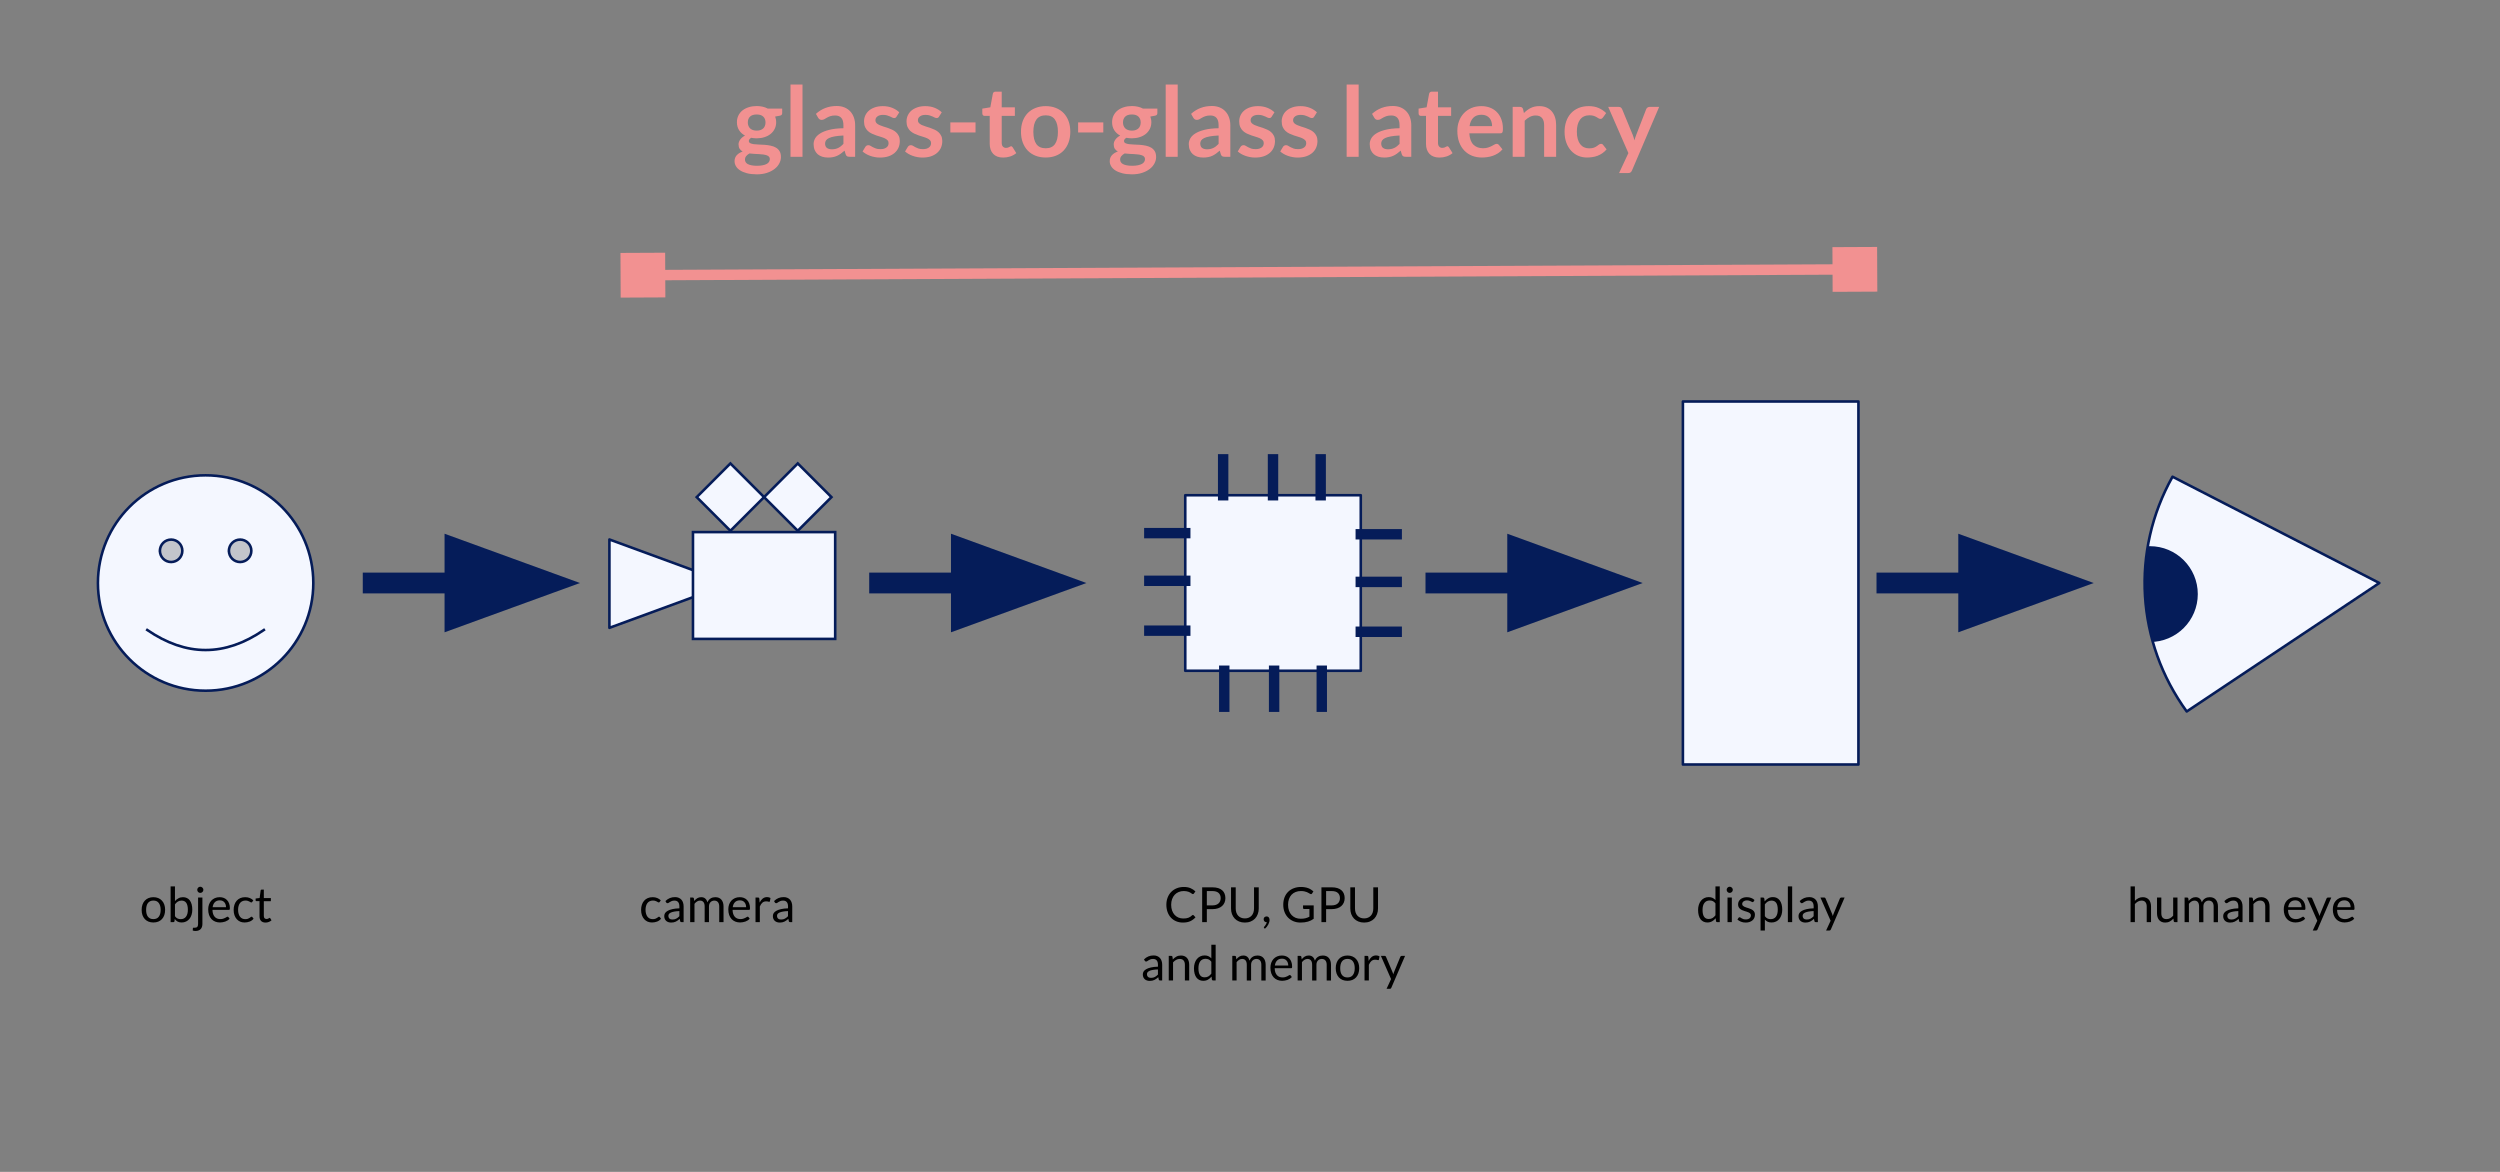 <?xml version="1.0" encoding="UTF-8" standalone="no"?>
<svg
   version="1.1"
   viewBox="0 0 960 450"
   fill="none"
   stroke="none"
   stroke-linecap="square"
   stroke-miterlimit="10"
   id="svg333"
   width="960"
   height="450"
   xmlns="http://www.w3.org/2000/svg"
   xmlns:svg="http://www.w3.org/2000/svg">
  <rect x="0" y="0" width="960" height="450" fill="#808080" stroke="none"/>
  <defs
     id="defs337">
    <clipPath
       clipPathUnits="userSpaceOnUse"
       id="clipPath1736">
      <circle
         style="fill:#051c59;fill-opacity:1;fill-rule:evenodd;stroke-width:1.376"
         id="circle1738"
         cx="844.615"
         cy="228.133"
         r="18.401" />
    </clipPath>
  </defs>
  <clipPath
     id="p.0">
    <path
       d="M 0,0 H 960 V 540 H 0 Z"
       clip-rule="nonzero"
       id="path190" />
  </clipPath>
  <path
     fill="#000000"
     fill-opacity="0"
     d="M 272.472,20.367 H 686.677 V 79.612 H 272.472 Z"
     fill-rule="evenodd"
     id="path195" />
  <path
     fill="#f29191"
     d="m 290.566,40.723 q 1.234,0 2.312,0.25 1.078,0.25 1.969,0.734 h 5.516 v 1.719 q 0,0.438 -0.234,0.688 -0.219,0.234 -0.75,0.328 l -1.719,0.312 q 0.188,0.484 0.281,1.031 0.109,0.531 0.109,1.141 0,1.406 -0.578,2.562 -0.562,1.141 -1.562,1.953 -1,0.797 -2.375,1.234 -1.375,0.438 -2.969,0.438 -1.094,0 -2.109,-0.203 -0.906,0.547 -0.906,1.219 0,0.578 0.531,0.844 0.531,0.266 1.406,0.391 0.875,0.109 1.969,0.141 1.109,0.016 2.266,0.109 1.156,0.094 2.25,0.328 1.109,0.234 1.969,0.734 0.875,0.5 1.406,1.375 0.531,0.875 0.531,2.234 0,1.266 -0.625,2.453 -0.625,1.203 -1.812,2.125 -1.188,0.938 -2.906,1.5 -1.719,0.578 -3.922,0.578 -2.172,0 -3.781,-0.422 -1.609,-0.422 -2.672,-1.125 -1.047,-0.688 -1.578,-1.609 -0.516,-0.906 -0.516,-1.891 0,-1.344 0.812,-2.266 0.828,-0.922 2.297,-1.453 -0.719,-0.391 -1.156,-1.047 -0.422,-0.656 -0.422,-1.703 0,-0.422 0.141,-0.875 0.156,-0.469 0.469,-0.906 0.312,-0.453 0.766,-0.844 0.469,-0.406 1.109,-0.734 -1.453,-0.781 -2.281,-2.078 -0.828,-1.312 -0.828,-3.062 0,-1.422 0.562,-2.562 0.562,-1.156 1.578,-1.969 1.031,-0.812 2.422,-1.234 1.391,-0.438 3.031,-0.438 z m 5.047,20.344 q 0,-0.562 -0.344,-0.906 -0.328,-0.359 -0.906,-0.547 -0.578,-0.203 -1.359,-0.297 -0.766,-0.094 -1.641,-0.141 -0.859,-0.047 -1.781,-0.094 -0.922,-0.047 -1.781,-0.156 -0.781,0.422 -1.266,1.016 -0.469,0.578 -0.469,1.344 0,0.516 0.25,0.953 0.25,0.438 0.797,0.75 0.562,0.312 1.438,0.484 0.875,0.188 2.141,0.188 1.297,0 2.219,-0.203 0.938,-0.188 1.547,-0.531 0.609,-0.344 0.875,-0.828 0.281,-0.469 0.281,-1.031 z m -5.047,-10.906 q 0.859,0 1.484,-0.234 0.641,-0.234 1.062,-0.641 0.422,-0.406 0.625,-0.984 0.219,-0.578 0.219,-1.266 0,-1.422 -0.859,-2.25 -0.844,-0.828 -2.531,-0.828 -1.703,0 -2.562,0.828 -0.844,0.828 -0.844,2.25 0,0.672 0.219,1.25 0.219,0.578 0.641,1 0.422,0.406 1.062,0.641 0.641,0.234 1.484,0.234 z m 17.599,-17.688 v 27.734 h -4.609 V 32.473 Z m 20.21,27.734 h -2.078 q -0.641,0 -1.016,-0.188 -0.375,-0.203 -0.562,-0.797 l -0.406,-1.375 q -0.734,0.656 -1.438,1.156 -0.703,0.5 -1.453,0.844 -0.734,0.328 -1.578,0.484 -0.844,0.172 -1.859,0.172 -1.219,0 -2.25,-0.328 -1.016,-0.328 -1.766,-0.969 -0.734,-0.656 -1.141,-1.625 -0.406,-0.984 -0.406,-2.266 0,-1.078 0.562,-2.125 0.578,-1.062 1.891,-1.906 1.328,-0.859 3.531,-1.422 2.203,-0.562 5.469,-0.625 v -1.125 q 0,-1.922 -0.812,-2.844 -0.812,-0.922 -2.359,-0.922 -1.125,0 -1.875,0.266 -0.734,0.25 -1.297,0.578 -0.547,0.328 -1.016,0.594 -0.453,0.25 -1.016,0.25 -0.469,0 -0.812,-0.234 -0.328,-0.25 -0.531,-0.594 l -0.844,-1.484 q 3.312,-3.016 7.969,-3.016 1.688,0 3,0.547 1.312,0.547 2.219,1.531 0.922,0.984 1.391,2.344 0.484,1.359 0.484,2.984 z m -8.953,-2.875 q 0.703,0 1.297,-0.125 0.609,-0.141 1.141,-0.391 0.531,-0.266 1.016,-0.641 0.5,-0.391 1,-0.922 v -3.219 q -2.016,0.094 -3.375,0.344 -1.344,0.25 -2.172,0.641 -0.812,0.391 -1.156,0.922 -0.344,0.516 -0.344,1.141 0,1.203 0.719,1.734 0.719,0.516 1.875,0.516 z m 24.854,-12.547 q -0.188,0.297 -0.391,0.422 -0.203,0.125 -0.516,0.125 -0.344,0 -0.734,-0.188 -0.375,-0.188 -0.875,-0.422 -0.5,-0.234 -1.156,-0.422 -0.641,-0.188 -1.516,-0.188 -1.359,0 -2.141,0.578 -0.781,0.578 -0.781,1.516 0,0.625 0.391,1.047 0.406,0.406 1.062,0.734 0.672,0.312 1.5,0.562 0.844,0.25 1.719,0.547 0.875,0.297 1.719,0.688 0.844,0.375 1.5,0.969 0.672,0.594 1.062,1.422 0.406,0.812 0.406,1.969 0,1.375 -0.5,2.547 -0.5,1.156 -1.484,2.016 -0.969,0.844 -2.391,1.328 -1.422,0.469 -3.281,0.469 -0.984,0 -1.938,-0.188 -0.938,-0.172 -1.812,-0.484 -0.859,-0.312 -1.594,-0.734 -0.734,-0.438 -1.297,-0.938 l 1.062,-1.766 q 0.203,-0.312 0.484,-0.469 0.281,-0.172 0.719,-0.172 0.422,0 0.797,0.25 0.391,0.234 0.891,0.516 0.516,0.266 1.188,0.516 0.688,0.234 1.734,0.234 0.812,0 1.406,-0.188 0.594,-0.203 0.969,-0.516 0.391,-0.312 0.562,-0.734 0.172,-0.422 0.172,-0.875 0,-0.672 -0.406,-1.094 -0.391,-0.438 -1.062,-0.75 -0.656,-0.312 -1.516,-0.562 -0.844,-0.25 -1.734,-0.547 -0.875,-0.312 -1.734,-0.703 -0.844,-0.406 -1.516,-1.016 -0.656,-0.625 -1.062,-1.516 -0.391,-0.906 -0.391,-2.172 0,-1.172 0.469,-2.234 0.469,-1.062 1.375,-1.859 0.906,-0.797 2.25,-1.266 1.359,-0.484 3.125,-0.484 1.984,0 3.609,0.656 1.625,0.656 2.703,1.719 z m 16.312,0 q -0.188,0.297 -0.391,0.422 -0.203,0.125 -0.516,0.125 -0.344,0 -0.734,-0.188 -0.375,-0.188 -0.875,-0.422 -0.5,-0.234 -1.156,-0.422 -0.641,-0.188 -1.516,-0.188 -1.359,0 -2.141,0.578 -0.781,0.578 -0.781,1.516 0,0.625 0.391,1.047 0.406,0.406 1.062,0.734 0.672,0.312 1.5,0.562 0.844,0.25 1.719,0.547 0.875,0.297 1.719,0.688 0.844,0.375 1.5,0.969 0.672,0.594 1.062,1.422 0.406,0.812 0.406,1.969 0,1.375 -0.5,2.547 -0.5,1.156 -1.484,2.016 -0.969,0.844 -2.391,1.328 -1.422,0.469 -3.281,0.469 -0.984,0 -1.938,-0.188 -0.938,-0.172 -1.812,-0.484 -0.859,-0.312 -1.594,-0.734 -0.734,-0.438 -1.297,-0.938 l 1.062,-1.766 q 0.203,-0.312 0.484,-0.469 0.281,-0.172 0.719,-0.172 0.422,0 0.797,0.25 0.391,0.234 0.891,0.516 0.516,0.266 1.188,0.516 0.688,0.234 1.734,0.234 0.812,0 1.406,-0.188 0.594,-0.203 0.969,-0.516 0.391,-0.312 0.562,-0.734 0.172,-0.422 0.172,-0.875 0,-0.672 -0.406,-1.094 -0.391,-0.438 -1.062,-0.75 -0.656,-0.312 -1.516,-0.562 -0.844,-0.25 -1.734,-0.547 -0.875,-0.312 -1.734,-0.703 -0.844,-0.406 -1.516,-1.016 -0.656,-0.625 -1.062,-1.516 -0.391,-0.906 -0.391,-2.172 0,-1.172 0.469,-2.234 0.469,-1.062 1.375,-1.859 0.906,-0.797 2.25,-1.266 1.359,-0.484 3.125,-0.484 1.984,0 3.609,0.656 1.625,0.656 2.703,1.719 z m 4.344,2.219 h 9.672 v 3.859 h -9.672 z m 20.291,13.5 q -2.484,0 -3.828,-1.406 -1.344,-1.406 -1.344,-3.891 V 44.504 h -1.938 q -0.375,0 -0.641,-0.234 -0.266,-0.25 -0.266,-0.734 v -1.828 l 3.078,-0.5 0.969,-5.219 q 0.078,-0.375 0.344,-0.578 0.266,-0.219 0.672,-0.219 h 2.391 v 6.031 h 5.047 v 3.281 h -5.047 v 10.391 q 0,0.891 0.453,1.391 0.453,0.5 1.203,0.5 0.422,0 0.703,-0.094 0.297,-0.109 0.5,-0.219 0.219,-0.109 0.391,-0.203 0.172,-0.109 0.344,-0.109 0.203,0 0.328,0.109 0.141,0.094 0.281,0.297 l 1.391,2.234 q -1.016,0.844 -2.328,1.281 -1.297,0.422 -2.703,0.422 z m 16.337,-19.75 q 2.141,0 3.891,0.703 1.75,0.688 2.969,1.953 1.234,1.266 1.906,3.094 0.672,1.828 0.672,4.094 0,2.281 -0.672,4.109 -0.672,1.828 -1.906,3.125 -1.219,1.281 -2.969,1.969 -1.75,0.688 -3.891,0.688 -2.156,0 -3.906,-0.688 -1.75,-0.688 -3,-1.969 -1.234,-1.297 -1.922,-3.125 -0.672,-1.828 -0.672,-4.109 0,-2.266 0.672,-4.094 0.688,-1.828 1.922,-3.094 1.25,-1.266 3,-1.953 1.75,-0.703 3.906,-0.703 z m 0,16.188 q 2.391,0 3.531,-1.594 1.156,-1.609 1.156,-4.719 0,-3.094 -1.156,-4.719 -1.141,-1.625 -3.531,-1.625 -2.422,0 -3.594,1.641 -1.156,1.625 -1.156,4.703 0,3.078 1.156,4.703 1.172,1.609 3.594,1.609 z m 12.44,-9.938 h 9.672 v 3.859 h -9.672 z m 20.635,-6.281 q 1.234,0 2.312,0.25 1.078,0.25 1.969,0.734 h 5.516 v 1.719 q 0,0.438 -0.234,0.688 -0.219,0.234 -0.75,0.328 l -1.719,0.312 q 0.188,0.484 0.281,1.031 0.109,0.531 0.109,1.141 0,1.406 -0.578,2.562 -0.562,1.141 -1.562,1.953 -1,0.797 -2.375,1.234 -1.375,0.438 -2.969,0.438 -1.094,0 -2.109,-0.203 -0.906,0.547 -0.906,1.219 0,0.578 0.531,0.844 0.531,0.266 1.406,0.391 0.875,0.109 1.969,0.141 1.109,0.016 2.266,0.109 1.156,0.094 2.25,0.328 1.109,0.234 1.969,0.734 0.875,0.5 1.406,1.375 0.531,0.875 0.531,2.234 0,1.266 -0.625,2.453 -0.625,1.203 -1.812,2.125 -1.188,0.938 -2.906,1.5 -1.719,0.578 -3.922,0.578 -2.172,0 -3.781,-0.422 -1.609,-0.422 -2.672,-1.125 -1.047,-0.688 -1.578,-1.609 -0.516,-0.906 -0.516,-1.891 0,-1.344 0.812,-2.266 0.828,-0.922 2.297,-1.453 -0.719,-0.391 -1.156,-1.047 -0.422,-0.656 -0.422,-1.703 0,-0.422 0.141,-0.875 0.156,-0.469 0.469,-0.906 0.312,-0.453 0.766,-0.844 0.469,-0.406 1.109,-0.734 -1.453,-0.781 -2.281,-2.078 -0.828,-1.312 -0.828,-3.062 0,-1.422 0.562,-2.562 0.562,-1.156 1.578,-1.969 1.031,-0.812 2.422,-1.234 1.391,-0.438 3.031,-0.438 z m 5.047,20.344 q 0,-0.562 -0.344,-0.906 -0.328,-0.359 -0.906,-0.547 -0.578,-0.203 -1.359,-0.297 -0.766,-0.094 -1.641,-0.141 -0.859,-0.047 -1.781,-0.094 -0.922,-0.047 -1.781,-0.156 -0.781,0.422 -1.266,1.016 -0.469,0.578 -0.469,1.344 0,0.516 0.25,0.953 0.25,0.438 0.797,0.75 0.562,0.312 1.438,0.484 0.875,0.188 2.141,0.188 1.297,0 2.219,-0.203 0.938,-0.188 1.547,-0.531 0.609,-0.344 0.875,-0.828 0.281,-0.469 0.281,-1.031 z m -5.047,-10.906 q 0.859,0 1.484,-0.234 0.641,-0.234 1.062,-0.641 0.422,-0.406 0.625,-0.984 0.219,-0.578 0.219,-1.266 0,-1.422 -0.859,-2.25 -0.844,-0.828 -2.531,-0.828 -1.703,0 -2.562,0.828 -0.844,0.828 -0.844,2.25 0,0.672 0.219,1.25 0.219,0.578 0.641,1 0.422,0.406 1.062,0.641 0.641,0.234 1.484,0.234 z m 17.599,-17.688 v 27.734 h -4.609 V 32.473 Z m 20.21,27.734 h -2.078 q -0.641,0 -1.016,-0.188 -0.375,-0.203 -0.562,-0.797 l -0.406,-1.375 q -0.734,0.656 -1.438,1.156 -0.703,0.5 -1.453,0.844 -0.734,0.328 -1.578,0.484 -0.844,0.172 -1.859,0.172 -1.219,0 -2.25,-0.328 -1.016,-0.328 -1.766,-0.969 -0.734,-0.656 -1.141,-1.625 -0.406,-0.984 -0.406,-2.266 0,-1.078 0.562,-2.125 0.578,-1.062 1.891,-1.906 1.328,-0.859 3.531,-1.422 2.203,-0.562 5.469,-0.625 v -1.125 q 0,-1.922 -0.812,-2.844 -0.812,-0.922 -2.359,-0.922 -1.125,0 -1.875,0.266 -0.734,0.25 -1.297,0.578 -0.547,0.328 -1.016,0.594 -0.453,0.25 -1.016,0.25 -0.469,0 -0.812,-0.234 -0.328,-0.25 -0.531,-0.594 l -0.844,-1.484 q 3.312,-3.016 7.969,-3.016 1.688,0 3,0.547 1.312,0.547 2.219,1.531 0.922,0.984 1.391,2.344 0.484,1.359 0.484,2.984 z m -8.953,-2.875 q 0.703,0 1.297,-0.125 0.609,-0.141 1.141,-0.391 0.531,-0.266 1.016,-0.641 0.5,-0.391 1,-0.922 v -3.219 q -2.016,0.094 -3.375,0.344 -1.344,0.25 -2.172,0.641 -0.812,0.391 -1.156,0.922 -0.344,0.516 -0.344,1.141 0,1.203 0.719,1.734 0.719,0.516 1.875,0.516 z m 24.854,-12.547 q -0.188,0.297 -0.391,0.422 -0.203,0.125 -0.516,0.125 -0.344,0 -0.734,-0.188 -0.375,-0.188 -0.875,-0.422 -0.5,-0.234 -1.156,-0.422 -0.641,-0.188 -1.516,-0.188 -1.359,0 -2.141,0.578 -0.781,0.578 -0.781,1.516 0,0.625 0.391,1.047 0.406,0.406 1.062,0.734 0.672,0.312 1.5,0.562 0.844,0.25 1.719,0.547 0.875,0.297 1.719,0.688 0.844,0.375 1.5,0.969 0.672,0.594 1.062,1.422 0.406,0.812 0.406,1.969 0,1.375 -0.5,2.547 -0.5,1.156 -1.484,2.016 -0.969,0.844 -2.391,1.328 -1.422,0.469 -3.281,0.469 -0.984,0 -1.938,-0.188 -0.938,-0.172 -1.812,-0.484 -0.859,-0.312 -1.594,-0.734 -0.734,-0.438 -1.297,-0.938 l 1.062,-1.766 q 0.203,-0.312 0.484,-0.469 0.281,-0.172 0.719,-0.172 0.422,0 0.797,0.25 0.391,0.234 0.891,0.516 0.516,0.266 1.188,0.516 0.688,0.234 1.734,0.234 0.812,0 1.406,-0.188 0.594,-0.203 0.969,-0.516 0.391,-0.312 0.562,-0.734 0.172,-0.422 0.172,-0.875 0,-0.672 -0.406,-1.094 -0.391,-0.438 -1.062,-0.75 -0.656,-0.312 -1.516,-0.562 -0.844,-0.25 -1.734,-0.547 -0.875,-0.312 -1.734,-0.703 -0.844,-0.406 -1.516,-1.016 -0.656,-0.625 -1.062,-1.516 -0.391,-0.906 -0.391,-2.172 0,-1.172 0.469,-2.234 0.469,-1.062 1.375,-1.859 0.906,-0.797 2.25,-1.266 1.359,-0.484 3.125,-0.484 1.984,0 3.609,0.656 1.625,0.656 2.703,1.719 z m 16.312,0 q -0.188,0.297 -0.391,0.422 -0.203,0.125 -0.516,0.125 -0.344,0 -0.734,-0.188 -0.375,-0.188 -0.875,-0.422 -0.5,-0.234 -1.156,-0.422 -0.641,-0.188 -1.516,-0.188 -1.359,0 -2.141,0.578 -0.781,0.578 -0.781,1.516 0,0.625 0.391,1.047 0.406,0.406 1.062,0.734 0.672,0.312 1.5,0.562 0.844,0.25 1.719,0.547 0.875,0.297 1.719,0.688 0.844,0.375 1.5,0.969 0.672,0.594 1.062,1.422 0.406,0.812 0.406,1.969 0,1.375 -0.5,2.547 -0.5,1.156 -1.484,2.016 -0.969,0.844 -2.391,1.328 -1.422,0.469 -3.281,0.469 -0.984,0 -1.938,-0.188 -0.938,-0.172 -1.812,-0.484 -0.859,-0.312 -1.594,-0.734 -0.734,-0.438 -1.297,-0.938 l 1.062,-1.766 q 0.203,-0.312 0.484,-0.469 0.281,-0.172 0.719,-0.172 0.422,0 0.797,0.25 0.391,0.234 0.891,0.516 0.516,0.266 1.188,0.516 0.688,0.234 1.734,0.234 0.812,0 1.406,-0.188 0.594,-0.203 0.969,-0.516 0.391,-0.312 0.562,-0.734 0.172,-0.422 0.172,-0.875 0,-0.672 -0.406,-1.094 -0.391,-0.438 -1.062,-0.75 -0.656,-0.312 -1.516,-0.562 -0.844,-0.25 -1.734,-0.547 -0.875,-0.312 -1.734,-0.703 -0.844,-0.406 -1.516,-1.016 -0.656,-0.625 -1.062,-1.516 -0.391,-0.906 -0.391,-2.172 0,-1.172 0.469,-2.234 0.469,-1.062 1.375,-1.859 0.906,-0.797 2.25,-1.266 1.359,-0.484 3.125,-0.484 1.984,0 3.609,0.656 1.625,0.656 2.703,1.719 z m 17.064,-12.312 V 60.207 H 517.11 V 32.473 Z m 20.21,27.734 h -2.078 q -0.641,0 -1.016,-0.188 -0.375,-0.203 -0.562,-0.797 l -0.406,-1.375 q -0.734,0.656 -1.438,1.156 -0.703,0.5 -1.453,0.844 -0.734,0.328 -1.578,0.484 -0.844,0.172 -1.859,0.172 -1.219,0 -2.25,-0.328 -1.016,-0.328 -1.766,-0.969 -0.734,-0.656 -1.141,-1.625 -0.406,-0.984 -0.406,-2.266 0,-1.078 0.562,-2.125 0.578,-1.062 1.891,-1.906 1.328,-0.859 3.531,-1.422 2.203,-0.562 5.469,-0.625 v -1.125 q 0,-1.922 -0.812,-2.844 -0.812,-0.922 -2.359,-0.922 -1.125,0 -1.875,0.266 -0.734,0.25 -1.297,0.578 -0.547,0.328 -1.016,0.594 -0.453,0.25 -1.016,0.25 -0.469,0 -0.812,-0.234 -0.328,-0.25 -0.531,-0.594 l -0.844,-1.484 q 3.312,-3.016 7.969,-3.016 1.688,0 3,0.547 1.312,0.547 2.219,1.531 0.922,0.984 1.391,2.344 0.484,1.359 0.484,2.984 z m -8.953,-2.875 q 0.703,0 1.297,-0.125 0.609,-0.141 1.141,-0.391 0.531,-0.266 1.016,-0.641 0.5,-0.391 1,-0.922 v -3.219 q -2.016,0.094 -3.375,0.344 -1.344,0.25 -2.172,0.641 -0.812,0.391 -1.156,0.922 -0.344,0.516 -0.344,1.141 0,1.203 0.719,1.734 0.719,0.516 1.875,0.516 z m 19.776,3.172 q -2.484,0 -3.828,-1.406 -1.344,-1.406 -1.344,-3.891 V 44.504 h -1.938 q -0.375,0 -0.641,-0.234 -0.266,-0.25 -0.266,-0.734 v -1.828 l 3.078,-0.5 0.969,-5.219 q 0.078,-0.375 0.344,-0.578 0.266,-0.219 0.672,-0.219 h 2.391 v 6.031 h 5.047 v 3.281 h -5.047 v 10.391 q 0,0.891 0.453,1.391 0.453,0.5 1.203,0.5 0.422,0 0.703,-0.094 0.297,-0.109 0.5,-0.219 0.219,-0.109 0.391,-0.203 0.172,-0.109 0.344,-0.109 0.203,0 0.328,0.109 0.141,0.094 0.281,0.297 l 1.391,2.234 q -1.016,0.844 -2.328,1.281 -1.297,0.422 -2.703,0.422 z m 16.071,-19.75 q 1.812,0 3.328,0.578 1.531,0.578 2.625,1.703 1.109,1.109 1.719,2.719 0.625,1.609 0.625,3.688 0,0.516 -0.047,0.859 -0.047,0.344 -0.172,0.547 -0.125,0.188 -0.328,0.281 -0.203,0.078 -0.531,0.078 H 564.214 q 0.203,2.953 1.578,4.344 1.391,1.375 3.672,1.375 1.109,0 1.922,-0.266 0.812,-0.266 1.422,-0.578 0.609,-0.312 1.062,-0.578 0.469,-0.266 0.891,-0.266 0.281,0 0.484,0.125 0.203,0.109 0.359,0.312 l 1.344,1.672 q -0.766,0.906 -1.719,1.516 -0.953,0.594 -2,0.969 -1.031,0.359 -2.109,0.5 -1.062,0.156 -2.078,0.156 -1.984,0 -3.703,-0.656 -1.719,-0.672 -3,-1.969 -1.266,-1.297 -2,-3.203 -0.719,-1.922 -0.719,-4.438 0,-1.953 0.625,-3.672 0.641,-1.734 1.828,-3.016 1.188,-1.281 2.891,-2.031 1.719,-0.75 3.859,-0.75 z m 0.094,3.312 q -2.016,0 -3.156,1.141 -1.141,1.125 -1.453,3.219 h 8.656 q 0,-0.891 -0.25,-1.688 -0.234,-0.797 -0.734,-1.391 -0.5,-0.594 -1.266,-0.938 -0.766,-0.344 -1.797,-0.344 z m 11.952,16.141 v -19.156 h 2.812 q 0.891,0 1.172,0.844 l 0.328,1.516 q 0.578,-0.594 1.219,-1.078 0.641,-0.484 1.359,-0.844 0.719,-0.359 1.531,-0.547 0.828,-0.188 1.797,-0.188 1.578,0 2.781,0.531 1.219,0.531 2.031,1.5 0.812,0.953 1.234,2.297 0.422,1.328 0.422,2.938 v 12.188 h -4.609 v -12.188 q 0,-1.75 -0.812,-2.703 -0.812,-0.969 -2.438,-0.969 -1.203,0 -2.25,0.547 -1.047,0.531 -1.969,1.469 v 13.844 z m 34.674,-15.094 q -0.203,0.25 -0.406,0.406 -0.188,0.141 -0.562,0.141 -0.359,0 -0.703,-0.203 -0.328,-0.219 -0.797,-0.484 -0.469,-0.281 -1.109,-0.484 -0.641,-0.219 -1.594,-0.219 -1.219,0 -2.141,0.438 -0.906,0.438 -1.516,1.266 -0.594,0.812 -0.906,1.984 -0.297,1.156 -0.297,2.641 0,1.531 0.328,2.734 0.328,1.188 0.938,2 0.625,0.812 1.5,1.234 0.875,0.406 1.984,0.406 1.094,0 1.781,-0.266 0.688,-0.266 1.141,-0.594 0.469,-0.328 0.812,-0.594 0.344,-0.281 0.781,-0.281 0.562,0 0.844,0.438 l 1.312,1.672 q -0.75,0.906 -1.656,1.516 -0.891,0.594 -1.859,0.969 -0.953,0.359 -1.984,0.5 -1.031,0.156 -2.031,0.156 -1.781,0 -3.344,-0.656 -1.562,-0.672 -2.734,-1.938 -1.172,-1.266 -1.859,-3.109 -0.672,-1.844 -0.672,-4.188 0,-2.109 0.609,-3.906 0.609,-1.812 1.781,-3.125 1.172,-1.312 2.906,-2.062 1.75,-0.75 4,-0.75 2.141,0 3.75,0.703 1.625,0.688 2.922,1.969 z m 11.134,20.359 q -0.203,0.484 -0.531,0.734 -0.312,0.25 -0.984,0.25 h -3.438 l 3.578,-7.672 -7.75,-17.734 h 4.031 q 0.562,0 0.859,0.266 0.297,0.266 0.453,0.594 l 4.094,9.938 q 0.203,0.484 0.344,1.016 0.156,0.516 0.266,1.031 0.156,-0.531 0.328,-1.031 0.172,-0.516 0.375,-1.031 l 3.844,-9.922 q 0.156,-0.375 0.5,-0.609 0.344,-0.25 0.781,-0.25 h 3.688 z"
     fill-rule="nonzero"
     id="path197" />
  <path
     fill="#f4f7ff"
     d="m 37.604,223.877 v 0 c 0,-22.839 18.515,-41.354 41.354,-41.354 22.839,0 41.354,18.515 41.354,41.354 0,22.839 -18.515,41.354 -41.354,41.354 -22.839,0 -41.354,-18.515 -41.354,-41.354 z"
     fill-rule="evenodd"
     id="path199" />
  <path
     fill="#c3c5cb"
     d="m 61.402,211.509 c 0,-2.379 1.929,-4.308 4.308,-4.308 2.379,0 4.308,1.929 4.308,4.308 0,2.379 -1.929,4.308 -4.308,4.308 -2.379,0 -4.308,-1.929 -4.308,-4.308 m 26.497,0 c 0,-2.379 1.929,-4.308 4.308,-4.308 2.379,0 4.308,1.929 4.308,4.308 0,2.379 -1.929,4.308 -4.308,4.308 -2.379,0 -4.308,-1.929 -4.308,-4.308"
     fill-rule="evenodd"
     id="path201" />
  <path
     fill="#000000"
     fill-opacity="0"
     d="m 56.544,241.912 q 22.414,15.394 44.776,0"
     fill-rule="evenodd"
     id="path203" />
  <path
     fill="#000000"
     fill-opacity="0"
     d="m 37.604,223.877 v 0 c 0,-22.839 18.515,-41.354 41.354,-41.354 22.839,0 41.354,18.515 41.354,41.354 0,22.839 -18.515,41.354 -41.354,41.354 -22.839,0 -41.354,-18.515 -41.354,-41.354 z"
     fill-rule="evenodd"
     id="path205" />
  <path
     stroke="#051c59"
     stroke-width="1"
     stroke-linejoin="round"
     stroke-linecap="butt"
     d="m 61.402,211.509 c 0,-2.379 1.929,-4.308 4.308,-4.308 2.379,0 4.308,1.929 4.308,4.308 0,2.379 -1.929,4.308 -4.308,4.308 -2.379,0 -4.308,-1.929 -4.308,-4.308 m 26.497,0 c 0,-2.379 1.929,-4.308 4.308,-4.308 2.379,0 4.308,1.929 4.308,4.308 0,2.379 -1.929,4.308 -4.308,4.308 -2.379,0 -4.308,-1.929 -4.308,-4.308"
     fill-rule="evenodd"
     id="path207" />
  <path
     stroke="#051c59"
     stroke-width="1"
     stroke-linejoin="round"
     stroke-linecap="butt"
     d="m 56.544,241.912 q 22.414,15.394 44.776,0"
     fill-rule="evenodd"
     id="path209" />
  <path
     stroke="#051c59"
     stroke-width="1"
     stroke-linejoin="round"
     stroke-linecap="butt"
     d="m 37.604,223.877 v 0 c 0,-22.839 18.515,-41.354 41.354,-41.354 22.839,0 41.354,18.515 41.354,41.354 0,22.839 -18.515,41.354 -41.354,41.354 -22.839,0 -41.354,-18.515 -41.354,-41.354 z"
     fill-rule="evenodd"
     id="path211" />
  <path
     fill="#000000"
     fill-opacity="0"
     d="m 143.307,223.877 h 31.402"
     fill-rule="evenodd"
     id="path213" />
  <path
     stroke="#051c59"
     stroke-width="8"
     stroke-linejoin="round"
     stroke-linecap="butt"
     d="m 143.307,223.877 h 31.402"
     fill-rule="evenodd"
     id="path215" />
  <path
     fill="#051c59"
     stroke="#051c59"
     stroke-width="8"
     stroke-linecap="butt"
     d="m 174.709,237.09 36.305,-13.214 -36.305,-13.214 z"
     fill-rule="evenodd"
     id="path217" />
  <path
     stroke="#051c59"
     stroke-width="0.447"
     stroke-linejoin="round"
     stroke-linecap="butt"
     d="m 234.013,207.156 32.215,11.822 v 10.291 l -32.215,11.822 z"
     fill-rule="evenodd"
     id="path221"
     style="fill:#f4f7ff;fill-opacity:1;stroke-width:1;stroke-miterlimit:10;stroke-dasharray:none" />
  <path
     fill="#000000"
     fill-opacity="0"
     d="m 337.774,223.877 h 31.402"
     fill-rule="evenodd"
     id="path223" />
  <path
     stroke="#051c59"
     stroke-width="8"
     stroke-linejoin="round"
     stroke-linecap="butt"
     d="m 337.774,223.877 h 31.402"
     fill-rule="evenodd"
     id="path225" />
  <path
     fill="#051c59"
     stroke="#051c59"
     stroke-width="8"
     stroke-linecap="butt"
     d="m 369.176,237.09 36.305,-13.214 -36.305,-13.214 z"
     fill-rule="evenodd"
     id="path227" />
  <path
     fill="#000000"
     fill-opacity="0"
     d="m 551.391,223.877 h 31.402"
     fill-rule="evenodd"
     id="path229" />
  <path
     stroke="#051c59"
     stroke-width="8"
     stroke-linejoin="round"
     stroke-linecap="butt"
     d="m 551.391,223.877 h 31.402"
     fill-rule="evenodd"
     id="path231" />
  <path
     fill="#051c59"
     stroke="#051c59"
     stroke-width="8"
     stroke-linecap="butt"
     d="m 582.793,237.09 36.305,-13.214 -36.305,-13.214 z"
     fill-rule="evenodd"
     id="path233" />
  <path
     fill="#000000"
     fill-opacity="0"
     d="m 30.567,327.189 h 97.291 v 42.016 H 30.567 Z"
     fill-rule="evenodd"
     id="path235" />
  <path
     fill="#000000"
     d="m 58.906,344.515 q 1.031,0 1.859,0.344 0.844,0.344 1.422,0.984 0.594,0.625 0.906,1.531 0.312,0.891 0.312,2 0,1.125 -0.312,2.031 -0.312,0.891 -0.906,1.531 -0.578,0.625 -1.422,0.969 -0.828,0.328 -1.859,0.328 -1.031,0 -1.875,-0.328 -0.828,-0.344 -1.422,-0.969 -0.578,-0.641 -0.906,-1.531 -0.312,-0.906 -0.312,-2.031 0,-1.109 0.312,-2 0.328,-0.906 0.906,-1.531 0.594,-0.641 1.422,-0.984 0.844,-0.344 1.875,-0.344 z m 0,8.422 q 1.391,0 2.078,-0.938 0.703,-0.938 0.703,-2.609 0,-1.688 -0.703,-2.625 -0.688,-0.953 -2.078,-0.953 -0.703,0 -1.234,0.25 -0.516,0.234 -0.875,0.703 -0.344,0.453 -0.516,1.125 -0.172,0.656 -0.172,1.5 0,0.844 0.172,1.5 0.172,0.656 0.516,1.109 0.359,0.453 0.875,0.703 0.531,0.234 1.234,0.234 z m 6.607,1.172 V 340.375 h 1.672 v 5.641 q 0.578,-0.672 1.344,-1.078 0.766,-0.422 1.734,-0.422 0.828,0 1.484,0.312 0.672,0.297 1.125,0.906 0.469,0.609 0.719,1.516 0.25,0.906 0.25,2.078 0,1.047 -0.281,1.953 -0.266,0.891 -0.797,1.547 -0.531,0.656 -1.297,1.031 -0.75,0.375 -1.703,0.375 -0.922,0 -1.562,-0.344 -0.625,-0.359 -1.109,-1 l -0.078,0.859 q -0.078,0.359 -0.438,0.359 z m 4.219,-8.281 q -0.812,0 -1.438,0.375 -0.609,0.375 -1.109,1.062 v 4.562 q 0.438,0.625 0.984,0.875 0.547,0.25 1.219,0.25 1.328,0 2.031,-0.938 0.719,-0.953 0.719,-2.688 0,-0.922 -0.172,-1.578 -0.156,-0.672 -0.469,-1.094 -0.312,-0.422 -0.766,-0.625 -0.438,-0.203 -1,-0.203 z m 7.991,-1.172 v 10.156 q 0,0.562 -0.156,1.047 -0.141,0.5 -0.469,0.859 -0.312,0.359 -0.828,0.562 -0.5,0.219 -1.203,0.219 -0.312,0 -0.562,-0.047 -0.25,-0.047 -0.5,-0.141 l 0.062,-0.891 q 0.031,-0.125 0.094,-0.156 0.062,-0.031 0.203,-0.031 0.078,0 0.156,0 0.078,0.016 0.203,0.016 0.734,0 1.031,-0.344 0.312,-0.344 0.312,-1.094 v -10.156 z m 0.375,-2.969 q 0,0.25 -0.094,0.469 -0.094,0.203 -0.266,0.375 -0.156,0.156 -0.375,0.25 -0.219,0.094 -0.453,0.094 -0.25,0 -0.469,-0.094 -0.203,-0.094 -0.359,-0.25 -0.156,-0.172 -0.25,-0.375 -0.094,-0.219 -0.094,-0.469 0,-0.234 0.094,-0.453 0.094,-0.219 0.25,-0.375 0.156,-0.172 0.359,-0.266 0.219,-0.094 0.469,-0.094 0.234,0 0.453,0.094 0.219,0.094 0.375,0.266 0.172,0.156 0.266,0.375 0.094,0.219 0.094,0.453 z m 6.27,2.828 q 0.844,0 1.562,0.281 0.719,0.281 1.234,0.828 0.531,0.531 0.812,1.328 0.297,0.781 0.297,1.781 0,0.391 -0.078,0.531 -0.078,0.125 -0.312,0.125 H 81.587 q 0.016,0.891 0.234,1.562 0.234,0.656 0.625,1.109 0.391,0.438 0.938,0.656 0.547,0.219 1.203,0.219 0.625,0 1.078,-0.141 0.453,-0.156 0.781,-0.312 0.328,-0.172 0.547,-0.312 0.219,-0.156 0.375,-0.156 0.219,0 0.328,0.156 l 0.469,0.609 q -0.312,0.375 -0.75,0.656 -0.422,0.266 -0.922,0.453 -0.484,0.172 -1.016,0.25 -0.516,0.094 -1.016,0.094 -0.984,0 -1.812,-0.328 -0.828,-0.328 -1.438,-0.969 -0.594,-0.641 -0.938,-1.578 -0.328,-0.938 -0.328,-2.172 0,-0.984 0.297,-1.844 0.312,-0.859 0.875,-1.484 0.578,-0.625 1.391,-0.984 0.828,-0.359 1.859,-0.359 z m 0.031,1.219 q -1.203,0 -1.891,0.703 -0.688,0.688 -0.859,1.922 h 5.141 q 0,-0.578 -0.172,-1.062 -0.156,-0.484 -0.469,-0.828 -0.297,-0.359 -0.75,-0.547 -0.438,-0.188 -1,-0.188 z m 12.448,0.609 q -0.078,0.094 -0.156,0.156 -0.078,0.047 -0.219,0.047 -0.141,0 -0.297,-0.109 -0.156,-0.109 -0.422,-0.25 -0.25,-0.141 -0.609,-0.25 -0.359,-0.125 -0.875,-0.125 -0.688,0 -1.219,0.25 -0.531,0.234 -0.891,0.703 -0.359,0.469 -0.547,1.141 -0.188,0.656 -0.188,1.469 0,0.859 0.203,1.531 0.203,0.672 0.547,1.125 0.359,0.453 0.859,0.688 0.516,0.234 1.156,0.234 0.594,0 0.984,-0.141 0.391,-0.156 0.656,-0.328 0.266,-0.172 0.422,-0.312 0.172,-0.156 0.344,-0.156 0.219,0 0.312,0.156 l 0.469,0.609 q -0.609,0.766 -1.531,1.109 -0.922,0.344 -1.953,0.344 -0.891,0 -1.656,-0.312 -0.75,-0.328 -1.312,-0.953 -0.562,-0.625 -0.891,-1.531 -0.312,-0.906 -0.312,-2.062 0,-1.047 0.297,-1.938 0.297,-0.906 0.859,-1.547 0.562,-0.656 1.391,-1.016 0.828,-0.359 1.906,-0.359 0.984,0 1.75,0.328 0.766,0.312 1.359,0.891 z m 5.119,7.922 q -1.109,0 -1.719,-0.625 -0.594,-0.625 -0.594,-1.812 v -5.781 h -1.141 q -0.156,0 -0.266,-0.078 -0.094,-0.094 -0.094,-0.281 v -0.656 l 1.547,-0.203 0.391,-2.922 q 0.016,-0.141 0.109,-0.219 0.109,-0.094 0.266,-0.094 h 0.844 v 3.25 h 2.703 v 1.203 h -2.703 v 5.672 q 0,0.594 0.281,0.891 0.297,0.281 0.75,0.281 0.266,0 0.453,-0.062 0.203,-0.078 0.328,-0.156 0.141,-0.078 0.234,-0.141 0.109,-0.078 0.188,-0.078 0.125,0 0.234,0.156 l 0.484,0.797 q -0.438,0.391 -1.047,0.625 -0.594,0.234 -1.25,0.234 z"
     fill-rule="nonzero"
     id="path237" />
  <path
     fill="#000000"
     fill-opacity="0"
     d="M 226.793,327.189 H 324.084 v 42.016 h -97.291 z"
     fill-rule="evenodd"
     id="path239" />
  <path
     fill="#000000"
     d="m 253.308,346.343 q -0.078,0.094 -0.156,0.156 -0.078,0.047 -0.219,0.047 -0.141,0 -0.297,-0.109 -0.156,-0.109 -0.422,-0.25 -0.25,-0.141 -0.609,-0.25 -0.359,-0.125 -0.875,-0.125 -0.688,0 -1.219,0.25 -0.531,0.234 -0.891,0.703 -0.359,0.469 -0.547,1.141 -0.188,0.656 -0.188,1.469 0,0.859 0.203,1.531 0.203,0.672 0.547,1.125 0.359,0.453 0.859,0.688 0.516,0.234 1.156,0.234 0.594,0 0.984,-0.141 0.391,-0.156 0.656,-0.328 0.266,-0.172 0.422,-0.312 0.172,-0.156 0.344,-0.156 0.219,0 0.312,0.156 l 0.469,0.609 q -0.609,0.766 -1.531,1.109 -0.922,0.344 -1.953,0.344 -0.891,0 -1.656,-0.312 -0.75,-0.328 -1.312,-0.953 -0.562,-0.625 -0.891,-1.531 -0.312,-0.906 -0.312,-2.062 0,-1.047 0.297,-1.938 0.297,-0.906 0.859,-1.547 0.562,-0.656 1.391,-1.016 0.828,-0.359 1.906,-0.359 0.984,0 1.75,0.328 0.766,0.312 1.359,0.891 z m 9.197,7.766 h -0.734 q -0.234,0 -0.391,-0.078 -0.141,-0.078 -0.188,-0.312 l -0.188,-0.875 q -0.375,0.328 -0.734,0.594 -0.359,0.266 -0.75,0.453 -0.391,0.188 -0.828,0.281 -0.438,0.094 -0.984,0.094 -0.547,0 -1.031,-0.156 -0.484,-0.156 -0.844,-0.469 -0.344,-0.312 -0.562,-0.781 -0.203,-0.469 -0.203,-1.109 0,-0.562 0.297,-1.078 0.312,-0.516 1,-0.906 0.688,-0.406 1.797,-0.656 1.109,-0.266 2.719,-0.312 v -0.734 q 0,-1.094 -0.469,-1.656 -0.469,-0.578 -1.406,-0.578 -0.594,0 -1.016,0.156 -0.406,0.156 -0.719,0.359 -0.297,0.188 -0.516,0.344 -0.219,0.141 -0.438,0.141 -0.172,0 -0.297,-0.078 -0.125,-0.094 -0.203,-0.219 l -0.297,-0.531 q 0.781,-0.766 1.688,-1.141 0.906,-0.375 2.016,-0.375 0.781,0 1.391,0.266 0.625,0.266 1.047,0.734 0.422,0.469 0.625,1.125 0.219,0.656 0.219,1.453 z m -4.297,-1.016 q 0.438,0 0.797,-0.078 0.359,-0.094 0.672,-0.25 0.328,-0.172 0.625,-0.406 0.297,-0.234 0.578,-0.531 V 349.859 q -1.156,0.031 -1.953,0.188 -0.797,0.141 -1.312,0.375 -0.5,0.234 -0.734,0.547 -0.219,0.312 -0.219,0.703 0,0.375 0.125,0.656 0.125,0.266 0.328,0.438 0.203,0.172 0.484,0.25 0.281,0.078 0.609,0.078 z m 6.818,1.016 v -9.453 h 0.984 q 0.359,0 0.453,0.344 l 0.125,0.969 q 0.516,-0.641 1.156,-1.047 0.656,-0.406 1.516,-0.406 0.969,0 1.562,0.531 0.594,0.531 0.844,1.438 0.203,-0.516 0.516,-0.891 0.328,-0.375 0.719,-0.609 0.406,-0.25 0.859,-0.359 0.453,-0.109 0.922,-0.109 0.75,0 1.328,0.234 0.578,0.234 0.984,0.703 0.406,0.453 0.625,1.125 0.219,0.656 0.219,1.516 v 6.016 h -1.656 v -6.016 q 0,-1.109 -0.5,-1.688 -0.484,-0.578 -1.406,-0.578 -0.406,0 -0.781,0.156 -0.359,0.141 -0.641,0.422 -0.281,0.281 -0.453,0.703 -0.156,0.422 -0.156,0.984 v 6.016 h -1.656 v -6.016 q 0,-1.141 -0.469,-1.703 -0.453,-0.562 -1.328,-0.562 -0.609,0 -1.141,0.344 -0.531,0.328 -0.969,0.891 v 7.047 z m 19.067,-9.594 q 0.844,0 1.562,0.281 0.719,0.281 1.234,0.828 0.531,0.531 0.812,1.328 0.297,0.781 0.297,1.781 0,0.391 -0.078,0.531 -0.078,0.125 -0.312,0.125 h -6.297 q 0.016,0.891 0.234,1.562 0.234,0.656 0.625,1.109 0.391,0.438 0.938,0.656 0.547,0.219 1.203,0.219 0.625,0 1.078,-0.141 0.453,-0.156 0.781,-0.312 0.328,-0.172 0.547,-0.312 0.219,-0.156 0.375,-0.156 0.219,0 0.328,0.156 l 0.469,0.609 q -0.312,0.375 -0.75,0.656 -0.422,0.266 -0.922,0.453 -0.484,0.172 -1.016,0.25 -0.516,0.094 -1.016,0.094 -0.984,0 -1.812,-0.328 -0.828,-0.328 -1.438,-0.969 -0.594,-0.641 -0.938,-1.578 -0.328,-0.938 -0.328,-2.172 0,-0.984 0.297,-1.844 0.312,-0.859 0.875,-1.484 0.578,-0.625 1.391,-0.984 0.828,-0.359 1.859,-0.359 z m 0.031,1.219 q -1.203,0 -1.891,0.703 -0.688,0.688 -0.859,1.922 h 5.141 q 0,-0.578 -0.172,-1.062 -0.156,-0.484 -0.469,-0.828 -0.297,-0.359 -0.75,-0.547 -0.438,-0.188 -1,-0.188 z m 5.995,8.375 v -9.453 h 0.953 q 0.266,0 0.375,0.109 0.109,0.094 0.141,0.344 l 0.109,1.484 q 0.484,-0.984 1.188,-1.547 0.719,-0.562 1.688,-0.562 0.391,0 0.703,0.094 0.328,0.094 0.594,0.25 l -0.219,1.234 q -0.062,0.234 -0.281,0.234 -0.141,0 -0.406,-0.078 -0.266,-0.094 -0.75,-0.094 -0.875,0 -1.453,0.5 -0.578,0.5 -0.984,1.469 v 6.016 z m 14.101,0 h -0.734 q -0.234,0 -0.391,-0.078 -0.141,-0.078 -0.188,-0.312 l -0.188,-0.875 q -0.375,0.328 -0.734,0.594 -0.359,0.266 -0.75,0.453 -0.391,0.188 -0.828,0.281 -0.438,0.094 -0.984,0.094 -0.547,0 -1.031,-0.156 -0.484,-0.156 -0.844,-0.469 -0.344,-0.312 -0.562,-0.781 -0.203,-0.469 -0.203,-1.109 0,-0.562 0.297,-1.078 0.312,-0.516 1,-0.906 0.688,-0.406 1.797,-0.656 1.109,-0.266 2.719,-0.312 v -0.734 q 0,-1.094 -0.469,-1.656 -0.469,-0.578 -1.406,-0.578 -0.594,0 -1.016,0.156 -0.406,0.156 -0.719,0.359 -0.297,0.188 -0.516,0.344 -0.219,0.141 -0.438,0.141 -0.172,0 -0.297,-0.078 -0.125,-0.094 -0.203,-0.219 l -0.297,-0.531 q 0.781,-0.766 1.688,-1.141 0.906,-0.375 2.016,-0.375 0.781,0 1.391,0.266 0.625,0.266 1.047,0.734 0.422,0.469 0.625,1.125 0.219,0.656 0.219,1.453 z m -4.297,-1.016 q 0.438,0 0.797,-0.078 0.359,-0.094 0.672,-0.25 0.328,-0.172 0.625,-0.406 0.297,-0.234 0.578,-0.531 V 349.859 q -1.156,0.031 -1.953,0.188 -0.797,0.141 -1.312,0.375 -0.5,0.234 -0.734,0.547 -0.219,0.312 -0.219,0.703 0,0.375 0.125,0.656 0.125,0.266 0.328,0.438 0.203,0.172 0.484,0.25 0.281,0.078 0.609,0.078 z"
     fill-rule="nonzero"
     id="path241" />
  <path
     fill="#f4f7ff"
     d="m 646.234,154.176 h 67.402 v 139.402 h -67.402 z"
     fill-rule="evenodd"
     id="path243" />
  <path
     stroke="#051c59"
     stroke-width="1"
     stroke-linejoin="round"
     stroke-linecap="butt"
     d="m 646.234,154.176 h 67.402 v 139.402 h -67.402 z"
     fill-rule="evenodd"
     id="path245" />
  <path
     fill="#000000"
     fill-opacity="0"
     d="m 631.289,327.189 h 97.291 v 42.016 h -97.291 z"
     fill-rule="evenodd"
     id="path247" />
  <path
     fill="#000000"
     d="m 659.406,354.109 q -0.359,0 -0.453,-0.344 l -0.141,-1.156 q -0.609,0.75 -1.391,1.188 -0.781,0.438 -1.781,0.438 -0.812,0 -1.484,-0.312 -0.656,-0.312 -1.125,-0.906 -0.469,-0.609 -0.719,-1.516 -0.25,-0.906 -0.25,-2.078 0,-1.047 0.281,-1.938 0.281,-0.906 0.797,-1.562 0.531,-0.672 1.281,-1.047 0.766,-0.391 1.719,-0.391 0.875,0 1.484,0.297 0.625,0.297 1.109,0.828 v -5.234 h 1.656 v 13.734 z m -3.219,-1.219 q 0.812,0 1.422,-0.359 0.609,-0.375 1.125,-1.062 v -4.562 q -0.453,-0.625 -1,-0.875 -0.547,-0.25 -1.219,-0.25 -1.312,0 -2.031,0.953 -0.703,0.938 -0.703,2.688 0,0.922 0.156,1.578 0.156,0.656 0.469,1.078 0.312,0.422 0.75,0.625 0.453,0.188 1.031,0.188 z m 8.835,-8.234 v 9.453 h -1.656 v -9.453 z m 0.375,-2.969 q 0,0.25 -0.094,0.469 -0.094,0.203 -0.266,0.375 -0.156,0.156 -0.375,0.25 -0.219,0.094 -0.453,0.094 -0.25,0 -0.469,-0.094 -0.203,-0.094 -0.359,-0.25 -0.156,-0.172 -0.25,-0.375 -0.094,-0.219 -0.094,-0.469 0,-0.234 0.094,-0.453 0.094,-0.219 0.25,-0.375 0.156,-0.172 0.359,-0.266 0.219,-0.094 0.469,-0.094 0.234,0 0.453,0.094 0.219,0.094 0.375,0.266 0.172,0.156 0.266,0.375 0.094,0.219 0.094,0.453 z m 7.963,4.531 q -0.109,0.203 -0.344,0.203 -0.141,0 -0.312,-0.094 -0.172,-0.109 -0.438,-0.234 -0.25,-0.125 -0.609,-0.234 -0.359,-0.109 -0.844,-0.109 -0.406,0 -0.75,0.109 -0.328,0.109 -0.578,0.297 -0.234,0.188 -0.359,0.438 -0.125,0.234 -0.125,0.531 0,0.359 0.203,0.609 0.219,0.234 0.562,0.422 0.344,0.172 0.781,0.312 0.438,0.125 0.891,0.281 0.469,0.156 0.906,0.344 0.438,0.188 0.781,0.469 0.359,0.281 0.562,0.688 0.203,0.406 0.203,0.969 0,0.656 -0.234,1.219 -0.219,0.547 -0.688,0.953 -0.453,0.406 -1.125,0.641 -0.656,0.234 -1.516,0.234 -0.984,0 -1.797,-0.328 -0.797,-0.328 -1.359,-0.828 l 0.391,-0.625 q 0.078,-0.125 0.172,-0.188 0.109,-0.078 0.281,-0.078 0.156,0 0.344,0.141 0.188,0.125 0.453,0.281 0.266,0.156 0.641,0.297 0.391,0.125 0.953,0.125 0.484,0 0.844,-0.125 0.375,-0.125 0.609,-0.328 0.25,-0.219 0.359,-0.5 0.125,-0.281 0.125,-0.609 0,-0.391 -0.219,-0.641 -0.203,-0.25 -0.547,-0.438 -0.344,-0.188 -0.797,-0.312 -0.438,-0.141 -0.906,-0.281 -0.453,-0.156 -0.906,-0.344 -0.438,-0.203 -0.781,-0.484 -0.344,-0.297 -0.562,-0.719 -0.203,-0.422 -0.203,-1.031 0,-0.531 0.219,-1.031 0.234,-0.5 0.656,-0.875 0.438,-0.391 1.062,-0.609 0.625,-0.219 1.422,-0.219 0.938,0 1.672,0.297 0.75,0.281 1.281,0.797 z m 2.691,11.094 v -12.656 h 0.984 q 0.359,0 0.453,0.344 l 0.141,1.125 q 0.609,-0.734 1.391,-1.188 0.781,-0.453 1.797,-0.453 0.812,0 1.469,0.312 0.656,0.312 1.125,0.938 0.469,0.609 0.719,1.516 0.25,0.906 0.25,2.078 0,1.047 -0.281,1.953 -0.281,0.891 -0.797,1.547 -0.516,0.656 -1.281,1.031 -0.766,0.375 -1.719,0.375 -0.875,0 -1.5,-0.281 -0.609,-0.297 -1.094,-0.828 v 4.188 z m 4.203,-11.484 q -0.812,0 -1.422,0.375 -0.609,0.375 -1.125,1.062 v 4.562 q 0.469,0.625 1.016,0.875 0.547,0.25 1.219,0.25 1.312,0 2.016,-0.938 0.703,-0.953 0.703,-2.688 0,-0.922 -0.156,-1.578 -0.156,-0.672 -0.469,-1.094 -0.312,-0.422 -0.766,-0.625 -0.438,-0.203 -1.016,-0.203 z m 7.939,-5.453 v 13.734 h -1.656 V 340.375 Z m 9.87,13.734 h -0.734 q -0.234,0 -0.391,-0.078 -0.141,-0.078 -0.188,-0.312 l -0.188,-0.875 q -0.375,0.328 -0.734,0.594 -0.359,0.266 -0.75,0.453 -0.391,0.188 -0.828,0.281 -0.438,0.094 -0.984,0.094 -0.547,0 -1.031,-0.156 -0.484,-0.156 -0.844,-0.469 -0.344,-0.312 -0.562,-0.781 -0.203,-0.469 -0.203,-1.109 0,-0.562 0.297,-1.078 0.312,-0.516 1,-0.906 0.688,-0.406 1.797,-0.656 1.109,-0.266 2.719,-0.312 v -0.734 q 0,-1.094 -0.469,-1.656 -0.469,-0.578 -1.406,-0.578 -0.594,0 -1.016,0.156 -0.406,0.156 -0.719,0.359 -0.297,0.188 -0.516,0.344 -0.219,0.141 -0.438,0.141 -0.172,0 -0.297,-0.078 -0.125,-0.094 -0.203,-0.219 l -0.297,-0.531 q 0.781,-0.766 1.688,-1.141 0.906,-0.375 2.016,-0.375 0.781,0 1.391,0.266 0.625,0.266 1.047,0.734 0.422,0.469 0.625,1.125 0.219,0.656 0.219,1.453 z m -4.297,-1.016 q 0.438,0 0.797,-0.078 0.359,-0.094 0.672,-0.25 0.328,-0.172 0.625,-0.406 0.297,-0.234 0.578,-0.531 V 349.859 q -1.156,0.031 -1.953,0.188 -0.797,0.141 -1.312,0.375 -0.5,0.234 -0.734,0.547 -0.219,0.312 -0.219,0.703 0,0.375 0.125,0.656 0.125,0.266 0.328,0.438 0.203,0.172 0.484,0.25 0.281,0.078 0.609,0.078 z m 9.285,3.812 q -0.078,0.172 -0.203,0.281 -0.125,0.125 -0.391,0.125 h -1.234 l 1.734,-3.75 -3.906,-8.906 h 1.438 q 0.219,0 0.344,0.109 0.125,0.109 0.172,0.234 l 2.531,5.953 q 0.078,0.203 0.141,0.422 0.062,0.203 0.109,0.406 0.062,-0.203 0.125,-0.406 0.078,-0.219 0.156,-0.422 l 2.453,-5.953 q 0.062,-0.141 0.188,-0.234 0.141,-0.109 0.297,-0.109 h 1.328 z"
     fill-rule="nonzero"
     id="path249" />
  <path
     fill="#f4f7ff"
     d="m 455.136,190.176 h 67.402 v 67.402 h -67.402 z"
     fill-rule="evenodd"
     id="path251" />
  <path
     stroke="#051c59"
     stroke-width="1"
     stroke-linejoin="round"
     stroke-linecap="butt"
     d="m 455.136,190.176 h 67.402 v 67.402 h -67.402 z"
     fill-rule="evenodd"
     id="path253"
     style="stroke-width:1;stroke-miterlimit:10;stroke-dasharray:none" />
  <path
     fill="#000000"
     fill-opacity="0"
     d="M 469.69,190.176 V 176.381"
     fill-rule="evenodd"
     id="path255" />
  <path
     stroke="#051c59"
     stroke-width="4"
     stroke-linejoin="round"
     stroke-linecap="butt"
     d="M 469.69,190.176 V 176.381"
     fill-rule="evenodd"
     id="path257" />
  <path
     fill="#000000"
     fill-opacity="0"
     d="M 488.837,190.176 V 176.381"
     fill-rule="evenodd"
     id="path259" />
  <path
     stroke="#051c59"
     stroke-width="4"
     stroke-linejoin="round"
     stroke-linecap="butt"
     d="M 488.837,190.176 V 176.381"
     fill-rule="evenodd"
     id="path261" />
  <path
     fill="#000000"
     fill-opacity="0"
     d="M 507.136,190.176 V 176.381"
     fill-rule="evenodd"
     id="path263" />
  <path
     stroke="#051c59"
     stroke-width="4"
     stroke-linejoin="round"
     stroke-linecap="butt"
     d="M 507.136,190.176 V 176.381"
     fill-rule="evenodd"
     id="path265" />
  <path
     fill="#000000"
     fill-opacity="0"
     d="M 470.114,271.373 V 257.577"
     fill-rule="evenodd"
     id="path267" />
  <path
     stroke="#051c59"
     stroke-width="4"
     stroke-linejoin="round"
     stroke-linecap="butt"
     d="M 470.114,271.373 V 257.577"
     fill-rule="evenodd"
     id="path269" />
  <path
     fill="#000000"
     fill-opacity="0"
     d="M 489.261,271.373 V 257.577"
     fill-rule="evenodd"
     id="path271" />
  <path
     stroke="#051c59"
     stroke-width="4"
     stroke-linejoin="round"
     stroke-linecap="butt"
     d="M 489.261,271.373 V 257.577"
     fill-rule="evenodd"
     id="path273" />
  <path
     fill="#000000"
     fill-opacity="0"
     d="M 507.56,271.373 V 257.577"
     fill-rule="evenodd"
     id="path275" />
  <path
     stroke="#051c59"
     stroke-width="4"
     stroke-linejoin="round"
     stroke-linecap="butt"
     d="M 507.56,271.373 V 257.577"
     fill-rule="evenodd"
     id="path277" />
  <path
     fill="#000000"
     fill-opacity="0"
     d="M 536.333,242.598 H 522.538"
     fill-rule="evenodd"
     id="path279" />
  <path
     stroke="#051c59"
     stroke-width="4"
     stroke-linejoin="round"
     stroke-linecap="butt"
     d="M 536.333,242.598 H 522.538"
     fill-rule="evenodd"
     id="path281" />
  <path
     fill="#000000"
     fill-opacity="0"
     d="M 536.333,223.451 H 522.538"
     fill-rule="evenodd"
     id="path283" />
  <path
     stroke="#051c59"
     stroke-width="4"
     stroke-linejoin="round"
     stroke-linecap="butt"
     d="M 536.333,223.451 H 522.538"
     fill-rule="evenodd"
     id="path285" />
  <path
     fill="#000000"
     fill-opacity="0"
     d="M 536.333,205.152 H 522.538"
     fill-rule="evenodd"
     id="path287" />
  <path
     stroke="#051c59"
     stroke-width="4"
     stroke-linejoin="round"
     stroke-linecap="butt"
     d="M 536.333,205.152 H 522.538"
     fill-rule="evenodd"
     id="path289" />
  <path
     fill="#000000"
     fill-opacity="0"
     d="M 455.136,242.173 H 441.341"
     fill-rule="evenodd"
     id="path291" />
  <path
     stroke="#051c59"
     stroke-width="4"
     stroke-linejoin="round"
     stroke-linecap="butt"
     d="M 455.136,242.173 H 441.341"
     fill-rule="evenodd"
     id="path293" />
  <path
     fill="#000000"
     fill-opacity="0"
     d="M 455.136,223.026 H 441.341"
     fill-rule="evenodd"
     id="path295" />
  <path
     stroke="#051c59"
     stroke-width="4"
     stroke-linejoin="round"
     stroke-linecap="butt"
     d="M 455.136,223.026 H 441.341"
     fill-rule="evenodd"
     id="path297" />
  <path
     fill="#000000"
     fill-opacity="0"
     d="M 455.136,204.727 H 441.341"
     fill-rule="evenodd"
     id="path299" />
  <path
     stroke="#051c59"
     stroke-width="4"
     stroke-linejoin="round"
     stroke-linecap="butt"
     d="M 455.136,204.727 H 441.341"
     fill-rule="evenodd"
     id="path301" />
  <path
     fill="#000000"
     fill-opacity="0"
     d="M 404.963,327.189 H 572.711 V 391.819 H 404.963 Z"
     fill-rule="evenodd"
     id="path303" />
  <path
     fill="#000000"
     d="m 458.085,351.343 q 0.141,0 0.266,0.125 l 0.719,0.781 q -0.828,0.938 -2,1.484 -1.172,0.531 -2.828,0.531 -1.438,0 -2.609,-0.5 -1.172,-0.5 -2.016,-1.406 -0.828,-0.906 -1.281,-2.156 -0.453,-1.266 -0.453,-2.766 0,-1.516 0.484,-2.766 0.484,-1.266 1.375,-2.172 0.891,-0.906 2.125,-1.406 1.234,-0.5 2.734,-0.5 1.469,0 2.531,0.453 1.078,0.453 1.906,1.25 l -0.594,0.828 q -0.062,0.094 -0.156,0.156 -0.078,0.047 -0.234,0.047 -0.125,0 -0.266,-0.078 -0.125,-0.094 -0.312,-0.219 -0.188,-0.141 -0.438,-0.281 -0.25,-0.156 -0.594,-0.281 -0.344,-0.125 -0.812,-0.219 -0.453,-0.094 -1.047,-0.094 -1.078,0 -1.969,0.375 -0.891,0.359 -1.531,1.047 -0.641,0.688 -1,1.672 -0.359,0.969 -0.359,2.188 0,1.25 0.359,2.234 0.359,0.969 0.969,1.641 0.625,0.672 1.469,1.031 0.859,0.359 1.844,0.359 0.594,0 1.062,-0.062 0.484,-0.078 0.891,-0.219 0.406,-0.156 0.75,-0.375 0.344,-0.234 0.703,-0.562 0.156,-0.141 0.312,-0.141 z m 5.342,-2.234 v 5 h -1.797 v -13.375 h 3.938 q 1.281,0 2.219,0.297 0.938,0.297 1.547,0.844 0.609,0.531 0.906,1.297 0.312,0.766 0.312,1.719 0,0.922 -0.328,1.703 -0.328,0.766 -0.953,1.328 -0.625,0.562 -1.562,0.875 -0.938,0.312 -2.141,0.312 z m 0,-1.438 h 2.141 q 0.781,0 1.375,-0.203 0.594,-0.203 0.984,-0.562 0.406,-0.375 0.609,-0.891 0.203,-0.516 0.203,-1.125 0,-1.281 -0.797,-2 -0.781,-0.719 -2.375,-0.719 h -2.141 z m 14.602,5 q 0.844,0 1.484,-0.281 0.656,-0.281 1.109,-0.781 0.453,-0.5 0.688,-1.203 0.234,-0.703 0.234,-1.547 v -8.125 h 1.812 v 8.125 q 0,1.172 -0.375,2.156 -0.359,0.984 -1.047,1.719 -0.688,0.719 -1.688,1.125 -0.984,0.406 -2.219,0.406 -1.219,0 -2.219,-0.406 -0.984,-0.406 -1.672,-1.125 -0.688,-0.734 -1.062,-1.719 -0.359,-0.984 -0.359,-2.156 v -8.125 h 1.797 v 8.125 q 0,0.844 0.234,1.547 0.234,0.688 0.688,1.203 0.453,0.5 1.109,0.781 0.656,0.281 1.484,0.281 z m 7.215,0.297 q 0,-0.219 0.078,-0.406 0.078,-0.203 0.219,-0.344 0.156,-0.141 0.359,-0.219 0.203,-0.094 0.453,-0.094 0.266,0 0.484,0.109 0.234,0.094 0.375,0.281 0.141,0.188 0.219,0.422 0.078,0.234 0.078,0.516 0,0.422 -0.125,0.875 -0.125,0.453 -0.359,0.891 -0.219,0.438 -0.547,0.859 -0.328,0.422 -0.75,0.781 l -0.281,-0.281 q -0.125,-0.109 -0.125,-0.25 0,-0.125 0.141,-0.25 0.094,-0.109 0.234,-0.281 0.141,-0.172 0.281,-0.406 0.156,-0.219 0.281,-0.484 0.141,-0.266 0.188,-0.578 h -0.125 q -0.234,0 -0.438,-0.078 -0.188,-0.094 -0.344,-0.234 -0.141,-0.156 -0.219,-0.359 -0.078,-0.219 -0.078,-0.469 z m 14.259,-0.172 q 0.547,0 1,-0.047 0.453,-0.062 0.844,-0.156 0.406,-0.109 0.766,-0.25 0.359,-0.141 0.703,-0.328 v -2.953 h -2.062 q -0.188,0 -0.297,-0.094 -0.094,-0.109 -0.094,-0.266 v -1.016 h 4.094 v 5.125 q -0.5,0.359 -1.047,0.641 -0.547,0.266 -1.172,0.453 -0.609,0.172 -1.328,0.266 -0.703,0.094 -1.531,0.094 -1.453,0 -2.672,-0.5 -1.203,-0.5 -2.094,-1.406 -0.875,-0.906 -1.359,-2.156 -0.484,-1.266 -0.484,-2.766 0,-1.531 0.469,-2.797 0.484,-1.266 1.375,-2.156 0.891,-0.906 2.156,-1.391 1.266,-0.5 2.828,-0.5 0.797,0 1.469,0.125 0.688,0.109 1.266,0.328 0.594,0.219 1.078,0.531 0.5,0.312 0.938,0.703 l -0.516,0.828 q -0.156,0.25 -0.406,0.25 -0.156,0 -0.328,-0.109 -0.234,-0.125 -0.531,-0.312 -0.281,-0.188 -0.703,-0.359 -0.406,-0.172 -0.984,-0.297 -0.562,-0.125 -1.328,-0.125 -1.125,0 -2.047,0.375 -0.906,0.359 -1.562,1.047 -0.641,0.688 -0.984,1.672 -0.344,0.969 -0.344,2.188 0,1.266 0.359,2.266 0.359,0.984 1,1.672 0.656,0.688 1.547,1.062 0.906,0.359 1.984,0.359 z m 9.725,-3.688 v 5 h -1.797 v -13.375 h 3.938 q 1.281,0 2.219,0.297 0.938,0.297 1.547,0.844 0.609,0.531 0.906,1.297 0.312,0.766 0.312,1.719 0,0.922 -0.328,1.703 -0.328,0.766 -0.953,1.328 -0.625,0.562 -1.562,0.875 -0.938,0.312 -2.141,0.312 z m 0,-1.438 h 2.141 q 0.781,0 1.375,-0.203 0.594,-0.203 0.984,-0.562 0.406,-0.375 0.609,-0.891 0.203,-0.516 0.203,-1.125 0,-1.281 -0.797,-2 -0.781,-0.719 -2.375,-0.719 h -2.141 z m 14.602,5 q 0.844,0 1.484,-0.281 0.656,-0.281 1.109,-0.781 0.453,-0.5 0.688,-1.203 0.234,-0.703 0.234,-1.547 v -8.125 h 1.812 v 8.125 q 0,1.172 -0.375,2.156 -0.359,0.984 -1.047,1.719 -0.688,0.719 -1.688,1.125 -0.984,0.406 -2.219,0.406 -1.219,0 -2.219,-0.406 -0.984,-0.406 -1.672,-1.125 -0.688,-0.734 -1.062,-1.719 -0.359,-0.984 -0.359,-2.156 v -8.125 h 1.797 v 8.125 q 0,0.844 0.234,1.547 0.234,0.688 0.688,1.203 0.453,0.5 1.109,0.781 0.656,0.281 1.484,0.281 z"
     fill-rule="nonzero"
     id="path305" />
  <path
     fill="#000000"
     d="m 446.277,376.509 h -0.734 q -0.234,0 -0.391,-0.078 -0.141,-0.078 -0.188,-0.312 l -0.188,-0.875 q -0.375,0.328 -0.734,0.594 -0.359,0.266 -0.75,0.453 -0.391,0.188 -0.828,0.281 -0.438,0.094 -0.984,0.094 -0.547,0 -1.031,-0.156 -0.484,-0.156 -0.844,-0.469 -0.344,-0.312 -0.562,-0.781 -0.203,-0.469 -0.203,-1.109 0,-0.562 0.297,-1.078 0.312,-0.516 1,-0.906 0.688,-0.406 1.797,-0.656 1.109,-0.266 2.719,-0.312 v -0.734 q 0,-1.094 -0.469,-1.656 -0.469,-0.578 -1.406,-0.578 -0.594,0 -1.016,0.156 -0.406,0.156 -0.719,0.359 -0.297,0.188 -0.516,0.344 -0.219,0.141 -0.438,0.141 -0.172,0 -0.297,-0.078 -0.125,-0.094 -0.203,-0.219 l -0.297,-0.531 q 0.781,-0.766 1.688,-1.141 0.906,-0.375 2.016,-0.375 0.781,0 1.391,0.266 0.625,0.266 1.047,0.734 0.422,0.469 0.625,1.125 0.219,0.656 0.219,1.453 z m -4.297,-1.016 q 0.438,0 0.797,-0.078 0.359,-0.094 0.672,-0.25 0.328,-0.172 0.625,-0.406 0.297,-0.234 0.578,-0.531 v -1.969 q -1.156,0.031 -1.953,0.188 -0.797,0.141 -1.312,0.375 -0.5,0.234 -0.734,0.547 -0.219,0.312 -0.219,0.703 0,0.375 0.125,0.656 0.125,0.266 0.328,0.438 0.203,0.172 0.484,0.25 0.281,0.078 0.609,0.078 z m 6.818,1.016 v -9.453 h 0.984 q 0.359,0 0.453,0.344 l 0.125,1.031 q 0.625,-0.688 1.375,-1.094 0.766,-0.422 1.766,-0.422 0.781,0 1.359,0.266 0.594,0.25 0.984,0.719 0.406,0.469 0.609,1.141 0.203,0.656 0.203,1.453 v 6.016 h -1.656 v -6.016 q 0,-1.078 -0.5,-1.672 -0.484,-0.594 -1.484,-0.594 -0.734,0 -1.375,0.359 -0.641,0.359 -1.188,0.969 v 6.953 z m 17.029,0 q -0.359,0 -0.453,-0.344 l -0.141,-1.156 q -0.609,0.75 -1.391,1.188 -0.781,0.438 -1.781,0.438 -0.812,0 -1.484,-0.312 -0.656,-0.312 -1.125,-0.906 -0.469,-0.609 -0.719,-1.516 -0.25,-0.906 -0.25,-2.078 0,-1.047 0.281,-1.938 0.281,-0.906 0.797,-1.562 0.531,-0.672 1.281,-1.047 0.766,-0.391 1.719,-0.391 0.875,0 1.484,0.297 0.625,0.297 1.109,0.828 v -5.234 h 1.656 v 13.734 z m -3.219,-1.219 q 0.812,0 1.422,-0.359 0.609,-0.375 1.125,-1.062 v -4.562 q -0.453,-0.625 -1,-0.875 -0.547,-0.25 -1.219,-0.25 -1.312,0 -2.031,0.953 -0.703,0.938 -0.703,2.688 0,0.922 0.156,1.578 0.156,0.656 0.469,1.078 0.312,0.422 0.75,0.625 0.453,0.188 1.031,0.188 z m 10.592,1.219 v -9.453 h 0.984 q 0.359,0 0.453,0.344 l 0.125,0.969 q 0.516,-0.641 1.156,-1.047 0.656,-0.406 1.516,-0.406 0.969,0 1.562,0.531 0.594,0.531 0.844,1.438 0.203,-0.516 0.516,-0.891 0.328,-0.375 0.719,-0.609 0.406,-0.25 0.859,-0.359 0.453,-0.109 0.922,-0.109 0.75,0 1.328,0.234 0.578,0.234 0.984,0.703 0.406,0.453 0.625,1.125 0.219,0.656 0.219,1.516 v 6.016 h -1.656 v -6.016 q 0,-1.109 -0.5,-1.688 -0.484,-0.578 -1.406,-0.578 -0.406,0 -0.781,0.156 -0.359,0.141 -0.641,0.422 -0.281,0.281 -0.453,0.703 -0.156,0.422 -0.156,0.984 v 6.016 h -1.656 v -6.016 q 0,-1.141 -0.469,-1.703 -0.453,-0.562 -1.328,-0.562 -0.609,0 -1.141,0.344 -0.531,0.328 -0.969,0.891 v 7.047 z m 19.067,-9.594 q 0.844,0 1.562,0.281 0.719,0.281 1.234,0.828 0.531,0.531 0.812,1.328 0.297,0.781 0.297,1.781 0,0.391 -0.078,0.531 -0.078,0.125 -0.312,0.125 h -6.297 q 0.016,0.891 0.234,1.562 0.234,0.656 0.625,1.109 0.391,0.438 0.938,0.656 0.547,0.219 1.203,0.219 0.625,0 1.078,-0.141 0.453,-0.156 0.781,-0.312 0.328,-0.172 0.547,-0.312 0.219,-0.156 0.375,-0.156 0.219,0 0.328,0.156 l 0.469,0.609 q -0.312,0.375 -0.75,0.656 -0.422,0.266 -0.922,0.453 -0.484,0.172 -1.016,0.25 -0.516,0.094 -1.016,0.094 -0.984,0 -1.812,-0.328 -0.828,-0.328 -1.438,-0.969 -0.594,-0.641 -0.938,-1.578 -0.328,-0.938 -0.328,-2.172 0,-0.984 0.297,-1.844 0.312,-0.859 0.875,-1.484 0.578,-0.625 1.391,-0.984 0.828,-0.359 1.859,-0.359 z m 0.031,1.219 q -1.203,0 -1.891,0.703 -0.688,0.688 -0.859,1.922 h 5.141 q 0,-0.578 -0.172,-1.062 -0.156,-0.484 -0.469,-0.828 -0.297,-0.359 -0.75,-0.547 -0.437,-0.188 -1,-0.188 z m 5.995,8.375 v -9.453 h 0.984 q 0.359,0 0.453,0.344 l 0.125,0.969 q 0.516,-0.641 1.156,-1.047 0.656,-0.406 1.516,-0.406 0.969,0 1.562,0.531 0.594,0.531 0.844,1.438 0.203,-0.516 0.516,-0.891 0.328,-0.375 0.719,-0.609 0.406,-0.25 0.859,-0.359 0.453,-0.109 0.922,-0.109 0.75,0 1.328,0.234 0.578,0.234 0.984,0.703 0.406,0.453 0.625,1.125 0.219,0.656 0.219,1.516 v 6.016 h -1.656 v -6.016 q 0,-1.109 -0.5,-1.688 -0.484,-0.578 -1.406,-0.578 -0.406,0 -0.781,0.156 -0.359,0.141 -0.641,0.422 -0.281,0.281 -0.453,0.703 -0.156,0.422 -0.156,0.984 v 6.016 h -1.656 v -6.016 q 0,-1.141 -0.469,-1.703 -0.453,-0.562 -1.328,-0.562 -0.609,0 -1.141,0.344 -0.531,0.328 -0.969,0.891 v 7.047 z m 19.145,-9.594 q 1.031,0 1.859,0.344 0.844,0.344 1.422,0.984 0.594,0.625 0.906,1.531 0.312,0.891 0.312,2 0,1.125 -0.312,2.031 -0.312,0.891 -0.906,1.531 -0.578,0.625 -1.422,0.969 -0.828,0.328 -1.859,0.328 -1.031,0 -1.875,-0.328 -0.828,-0.344 -1.422,-0.969 -0.578,-0.641 -0.906,-1.531 -0.312,-0.906 -0.312,-2.031 0,-1.109 0.312,-2 0.328,-0.906 0.906,-1.531 0.594,-0.641 1.422,-0.984 0.844,-0.344 1.875,-0.344 z m 0,8.422 q 1.391,0 2.078,-0.938 0.703,-0.938 0.703,-2.609 0,-1.688 -0.703,-2.625 -0.688,-0.953 -2.078,-0.953 -0.703,0 -1.234,0.25 -0.516,0.234 -0.875,0.703 -0.344,0.453 -0.516,1.125 -0.172,0.656 -0.172,1.5 0,0.844 0.172,1.5 0.172,0.656 0.516,1.109 0.359,0.453 0.875,0.703 0.531,0.234 1.234,0.234 z m 6.545,1.172 v -9.453 h 0.953 q 0.266,0 0.375,0.109 0.109,0.094 0.141,0.344 l 0.109,1.484 q 0.484,-0.984 1.188,-1.547 0.719,-0.562 1.688,-0.562 0.391,0 0.703,0.094 0.328,0.094 0.594,0.25 l -0.219,1.234 q -0.062,0.234 -0.281,0.234 -0.141,0 -0.406,-0.078 -0.266,-0.094 -0.75,-0.094 -0.875,0 -1.453,0.5 -0.578,0.5 -0.984,1.469 v 6.016 z m 10.284,2.797 q -0.078,0.172 -0.203,0.281 -0.125,0.125 -0.391,0.125 h -1.234 l 1.734,-3.75 -3.906,-8.906 h 1.438 q 0.219,0 0.344,0.109 0.125,0.109 0.172,0.234 l 2.531,5.953 q 0.078,0.203 0.141,0.422 0.062,0.203 0.109,0.406 0.062,-0.203 0.125,-0.406 0.078,-0.219 0.156,-0.422 l 2.453,-5.953 q 0.062,-0.141 0.188,-0.234 0.141,-0.109 0.297,-0.109 h 1.328 z"
     fill-rule="nonzero"
     id="path307" />
  <path
     fill="#f4f7ff"
     d="m 839.699,273.207 v 0 c -19.387,-26.671 -21.495,-61.511 -5.453,-90.148 l 79.416,40.818 z"
     fill-rule="evenodd"
     id="path309" />
  <path
     fill="#f4f7ff"
     d="m 858.762,273.207 v 0 c -19.387,-26.671 -21.495,-61.511 -5.453,-90.148 l 79.416,40.818 z"
     fill-rule="evenodd"
     id="path309-3"
     style="fill:#051c59;fill-opacity:1"
     clip-path="url(#clipPath1736)"
     transform="translate(-19.063)" />
  <path
     stroke="#051c59"
     stroke-width="1"
     stroke-linejoin="round"
     stroke-linecap="butt"
     d="m 839.699,273.207 v 0 c -19.387,-26.671 -21.495,-61.511 -5.453,-90.148 l 79.416,40.818 z"
     fill-rule="evenodd"
     id="path311" />
  <path
     fill="#000000"
     fill-opacity="0"
     d="m 724.58,223.877 h 31.402"
     fill-rule="evenodd"
     id="path313" />
  <path
     stroke="#051c59"
     stroke-width="8"
     stroke-linejoin="round"
     stroke-linecap="butt"
     d="m 724.58,223.877 h 31.402"
     fill-rule="evenodd"
     id="path315" />
  <path
     fill="#051c59"
     stroke="#051c59"
     stroke-width="8"
     stroke-linecap="butt"
     d="m 755.982,237.09 36.305,-13.214 -36.305,-13.214 z"
     fill-rule="evenodd"
     id="path317" />
  <path
     fill="#000000"
     fill-opacity="0"
     d="m 792.236,327.189 h 137.197 v 42.016 H 792.236 Z"
     fill-rule="evenodd"
     id="path319" />
  <path
     fill="#000000"
     d="M 818.137,354.109 V 340.375 h 1.656 v 5.547 q 0.609,-0.641 1.344,-1.016 0.75,-0.391 1.703,-0.391 0.781,0 1.359,0.266 0.594,0.25 0.984,0.719 0.406,0.469 0.609,1.141 0.203,0.656 0.203,1.453 v 6.016 h -1.656 v -6.016 q 0,-1.078 -0.5,-1.672 -0.484,-0.594 -1.484,-0.594 -0.734,0 -1.375,0.359 -0.641,0.359 -1.188,0.969 v 6.953 z m 11.81,-9.453 v 6.031 q 0,1.078 0.484,1.672 0.5,0.578 1.5,0.578 0.734,0 1.375,-0.344 0.641,-0.344 1.188,-0.969 v -6.969 h 1.656 v 9.453 h -0.984 q -0.359,0 -0.453,-0.344 l -0.125,-1.016 q -0.625,0.672 -1.391,1.094 -0.766,0.422 -1.75,0.422 -0.766,0 -1.359,-0.25 -0.594,-0.266 -1,-0.734 -0.391,-0.469 -0.594,-1.125 -0.203,-0.672 -0.203,-1.469 v -6.031 z m 8.935,9.453 v -9.453 h 0.984 q 0.359,0 0.453,0.344 l 0.125,0.969 q 0.516,-0.641 1.156,-1.047 0.656,-0.406 1.516,-0.406 0.969,0 1.562,0.531 0.594,0.531 0.844,1.438 0.203,-0.516 0.516,-0.891 0.328,-0.375 0.719,-0.609 0.406,-0.25 0.859,-0.359 0.453,-0.109 0.922,-0.109 0.75,0 1.328,0.234 0.578,0.234 0.984,0.703 0.406,0.453 0.625,1.125 0.219,0.656 0.219,1.516 v 6.016 h -1.656 v -6.016 q 0,-1.109 -0.5,-1.688 -0.484,-0.578 -1.406,-0.578 -0.406,0 -0.781,0.156 -0.359,0.141 -0.641,0.422 -0.281,0.281 -0.453,0.703 -0.156,0.422 -0.156,0.984 v 6.016 h -1.656 v -6.016 q 0,-1.141 -0.469,-1.703 -0.453,-0.562 -1.328,-0.562 -0.609,0 -1.141,0.344 -0.531,0.328 -0.969,0.891 v 7.047 z m 22.254,0 h -0.734 q -0.234,0 -0.391,-0.078 -0.141,-0.078 -0.188,-0.312 l -0.188,-0.875 q -0.375,0.328 -0.734,0.594 -0.359,0.266 -0.75,0.453 -0.391,0.188 -0.828,0.281 -0.438,0.094 -0.984,0.094 -0.547,0 -1.031,-0.156 -0.484,-0.156 -0.844,-0.469 -0.344,-0.312 -0.562,-0.781 -0.203,-0.469 -0.203,-1.109 0,-0.562 0.297,-1.078 0.312,-0.516 1,-0.906 0.688,-0.406 1.797,-0.656 1.109,-0.266 2.719,-0.312 v -0.734 q 0,-1.094 -0.469,-1.656 -0.469,-0.578 -1.406,-0.578 -0.594,0 -1.016,0.156 -0.406,0.156 -0.719,0.359 -0.297,0.188 -0.516,0.344 -0.219,0.141 -0.438,0.141 -0.172,0 -0.297,-0.078 -0.125,-0.094 -0.203,-0.219 l -0.297,-0.531 q 0.781,-0.766 1.688,-1.141 0.906,-0.375 2.016,-0.375 0.781,0 1.391,0.266 0.625,0.266 1.047,0.734 0.422,0.469 0.625,1.125 0.219,0.656 0.219,1.453 z m -4.297,-1.016 q 0.438,0 0.797,-0.078 0.359,-0.094 0.672,-0.25 0.328,-0.172 0.625,-0.406 0.297,-0.234 0.578,-0.531 V 349.859 q -1.156,0.031 -1.953,0.188 -0.797,0.141 -1.312,0.375 -0.5,0.234 -0.734,0.547 -0.219,0.312 -0.219,0.703 0,0.375 0.125,0.656 0.125,0.266 0.328,0.438 0.203,0.172 0.484,0.25 0.281,0.078 0.609,0.078 z m 6.818,1.016 v -9.453 h 0.984 q 0.359,0 0.453,0.344 l 0.125,1.031 q 0.625,-0.688 1.375,-1.094 0.766,-0.422 1.766,-0.422 0.781,0 1.359,0.266 0.594,0.25 0.984,0.719 0.406,0.469 0.609,1.141 0.203,0.656 0.203,1.453 v 6.016 h -1.656 v -6.016 q 0,-1.078 -0.5,-1.672 -0.484,-0.594 -1.484,-0.594 -0.734,0 -1.375,0.359 -0.641,0.359 -1.188,0.969 v 6.953 z m 17.724,-9.594 q 0.844,0 1.562,0.281 0.719,0.281 1.234,0.828 0.531,0.531 0.812,1.328 0.297,0.781 0.297,1.781 0,0.391 -0.078,0.531 -0.078,0.125 -0.312,0.125 H 878.601 q 0.016,0.891 0.234,1.562 0.234,0.656 0.625,1.109 0.391,0.438 0.938,0.656 0.547,0.219 1.203,0.219 0.625,0 1.078,-0.141 0.453,-0.156 0.781,-0.312 0.328,-0.172 0.547,-0.312 0.219,-0.156 0.375,-0.156 0.219,0 0.328,0.156 l 0.469,0.609 q -0.312,0.375 -0.75,0.656 -0.422,0.266 -0.922,0.453 -0.484,0.172 -1.016,0.25 -0.516,0.094 -1.016,0.094 -0.984,0 -1.812,-0.328 -0.828,-0.328 -1.438,-0.969 -0.594,-0.641 -0.938,-1.578 -0.328,-0.938 -0.328,-2.172 0,-0.984 0.297,-1.844 0.312,-0.859 0.875,-1.484 0.578,-0.625 1.391,-0.984 0.828,-0.359 1.859,-0.359 z m 0.031,1.219 q -1.203,0 -1.891,0.703 -0.688,0.688 -0.859,1.922 h 5.141 q 0,-0.578 -0.172,-1.062 -0.156,-0.484 -0.469,-0.828 -0.297,-0.359 -0.75,-0.547 -0.438,-0.188 -1,-0.188 z m 8.518,11.172 q -0.078,0.172 -0.203,0.281 -0.125,0.125 -0.391,0.125 h -1.234 l 1.734,-3.75 -3.906,-8.906 h 1.438 q 0.219,0 0.344,0.109 0.125,0.109 0.172,0.234 l 2.531,5.953 q 0.078,0.203 0.141,0.422 0.062,0.203 0.109,0.406 0.062,-0.203 0.125,-0.406 0.078,-0.219 0.156,-0.422 l 2.453,-5.953 q 0.062,-0.141 0.188,-0.234 0.141,-0.109 0.297,-0.109 h 1.328 z m 10.294,-12.391 q 0.844,0 1.562,0.281 0.719,0.281 1.234,0.828 0.531,0.531 0.812,1.328 0.297,0.781 0.297,1.781 0,0.391 -0.078,0.531 -0.078,0.125 -0.312,0.125 h -6.297 q 0.016,0.891 0.234,1.562 0.234,0.656 0.625,1.109 0.391,0.438 0.938,0.656 0.547,0.219 1.203,0.219 0.625,0 1.078,-0.141 0.453,-0.156 0.781,-0.312 0.328,-0.172 0.547,-0.312 0.219,-0.156 0.375,-0.156 0.219,0 0.328,0.156 l 0.469,0.609 q -0.312,0.375 -0.75,0.656 -0.422,0.266 -0.922,0.453 -0.484,0.172 -1.016,0.25 -0.516,0.094 -1.016,0.094 -0.984,0 -1.812,-0.328 -0.828,-0.328 -1.438,-0.969 -0.594,-0.641 -0.938,-1.578 -0.328,-0.938 -0.328,-2.172 0,-0.984 0.297,-1.844 0.312,-0.859 0.875,-1.484 0.578,-0.625 1.391,-0.984 0.828,-0.359 1.859,-0.359 z m 0.031,1.219 q -1.203,0 -1.891,0.703 -0.688,0.688 -0.859,1.922 h 5.141 q 0,-0.578 -0.172,-1.062 -0.156,-0.484 -0.469,-0.828 -0.297,-0.359 -0.75,-0.547 -0.438,-0.188 -1,-0.188 z"
     fill-rule="nonzero"
     id="path321" />
  <path
     fill="#000000"
     fill-opacity="0"
     d="M 238.299,105.703 720.85,103.404"
     fill-rule="evenodd"
     id="path323" />
  <path
     stroke="#f29191"
     stroke-width="4"
     stroke-linejoin="round"
     stroke-linecap="butt"
     d="m 253.459,105.631 452.231,-2.155"
     fill-rule="evenodd"
     id="path325" />
  <path
     fill="#f29191"
     stroke="#f29191"
     stroke-width="4"
     stroke-linecap="butt"
     d="m 253.49,112.211 -13.16,0.063 -0.063,-13.16 13.16,-0.063 z"
     fill-rule="nonzero"
     id="path327" />
  <path
     fill="#f29191"
     stroke="#f29191"
     stroke-width="4"
     stroke-linecap="butt"
     d="m 705.659,96.897 13.16,-0.063 0.063,13.16 -13.16,0.063 z"
     fill-rule="nonzero"
     id="path329" />
  <rect
     style="fill:#f4f7ff;fill-opacity:1;stroke:#051c59;stroke-opacity:1"
     id="rect1784"
     width="54.61"
     height="41.016"
     x="266.101"
     y="204.325" />
  <g
     id="g2221"
     transform="translate(-19.793)">
    <rect
       style="fill:#f4f7ff;fill-opacity:1;stroke:#051c59;stroke-opacity:1"
       id="rect1786"
       width="18.29"
       height="18.29"
       x="338.16"
       y="-86.48"
       transform="rotate(45)" />
    <rect
       style="fill:#f4f7ff;fill-opacity:1;stroke:#051c59;stroke-opacity:1"
       id="rect1786-6"
       width="18.29"
       height="18.29"
       x="356.45"
       y="-104.77"
       transform="rotate(45)" />
  </g>
</svg>
